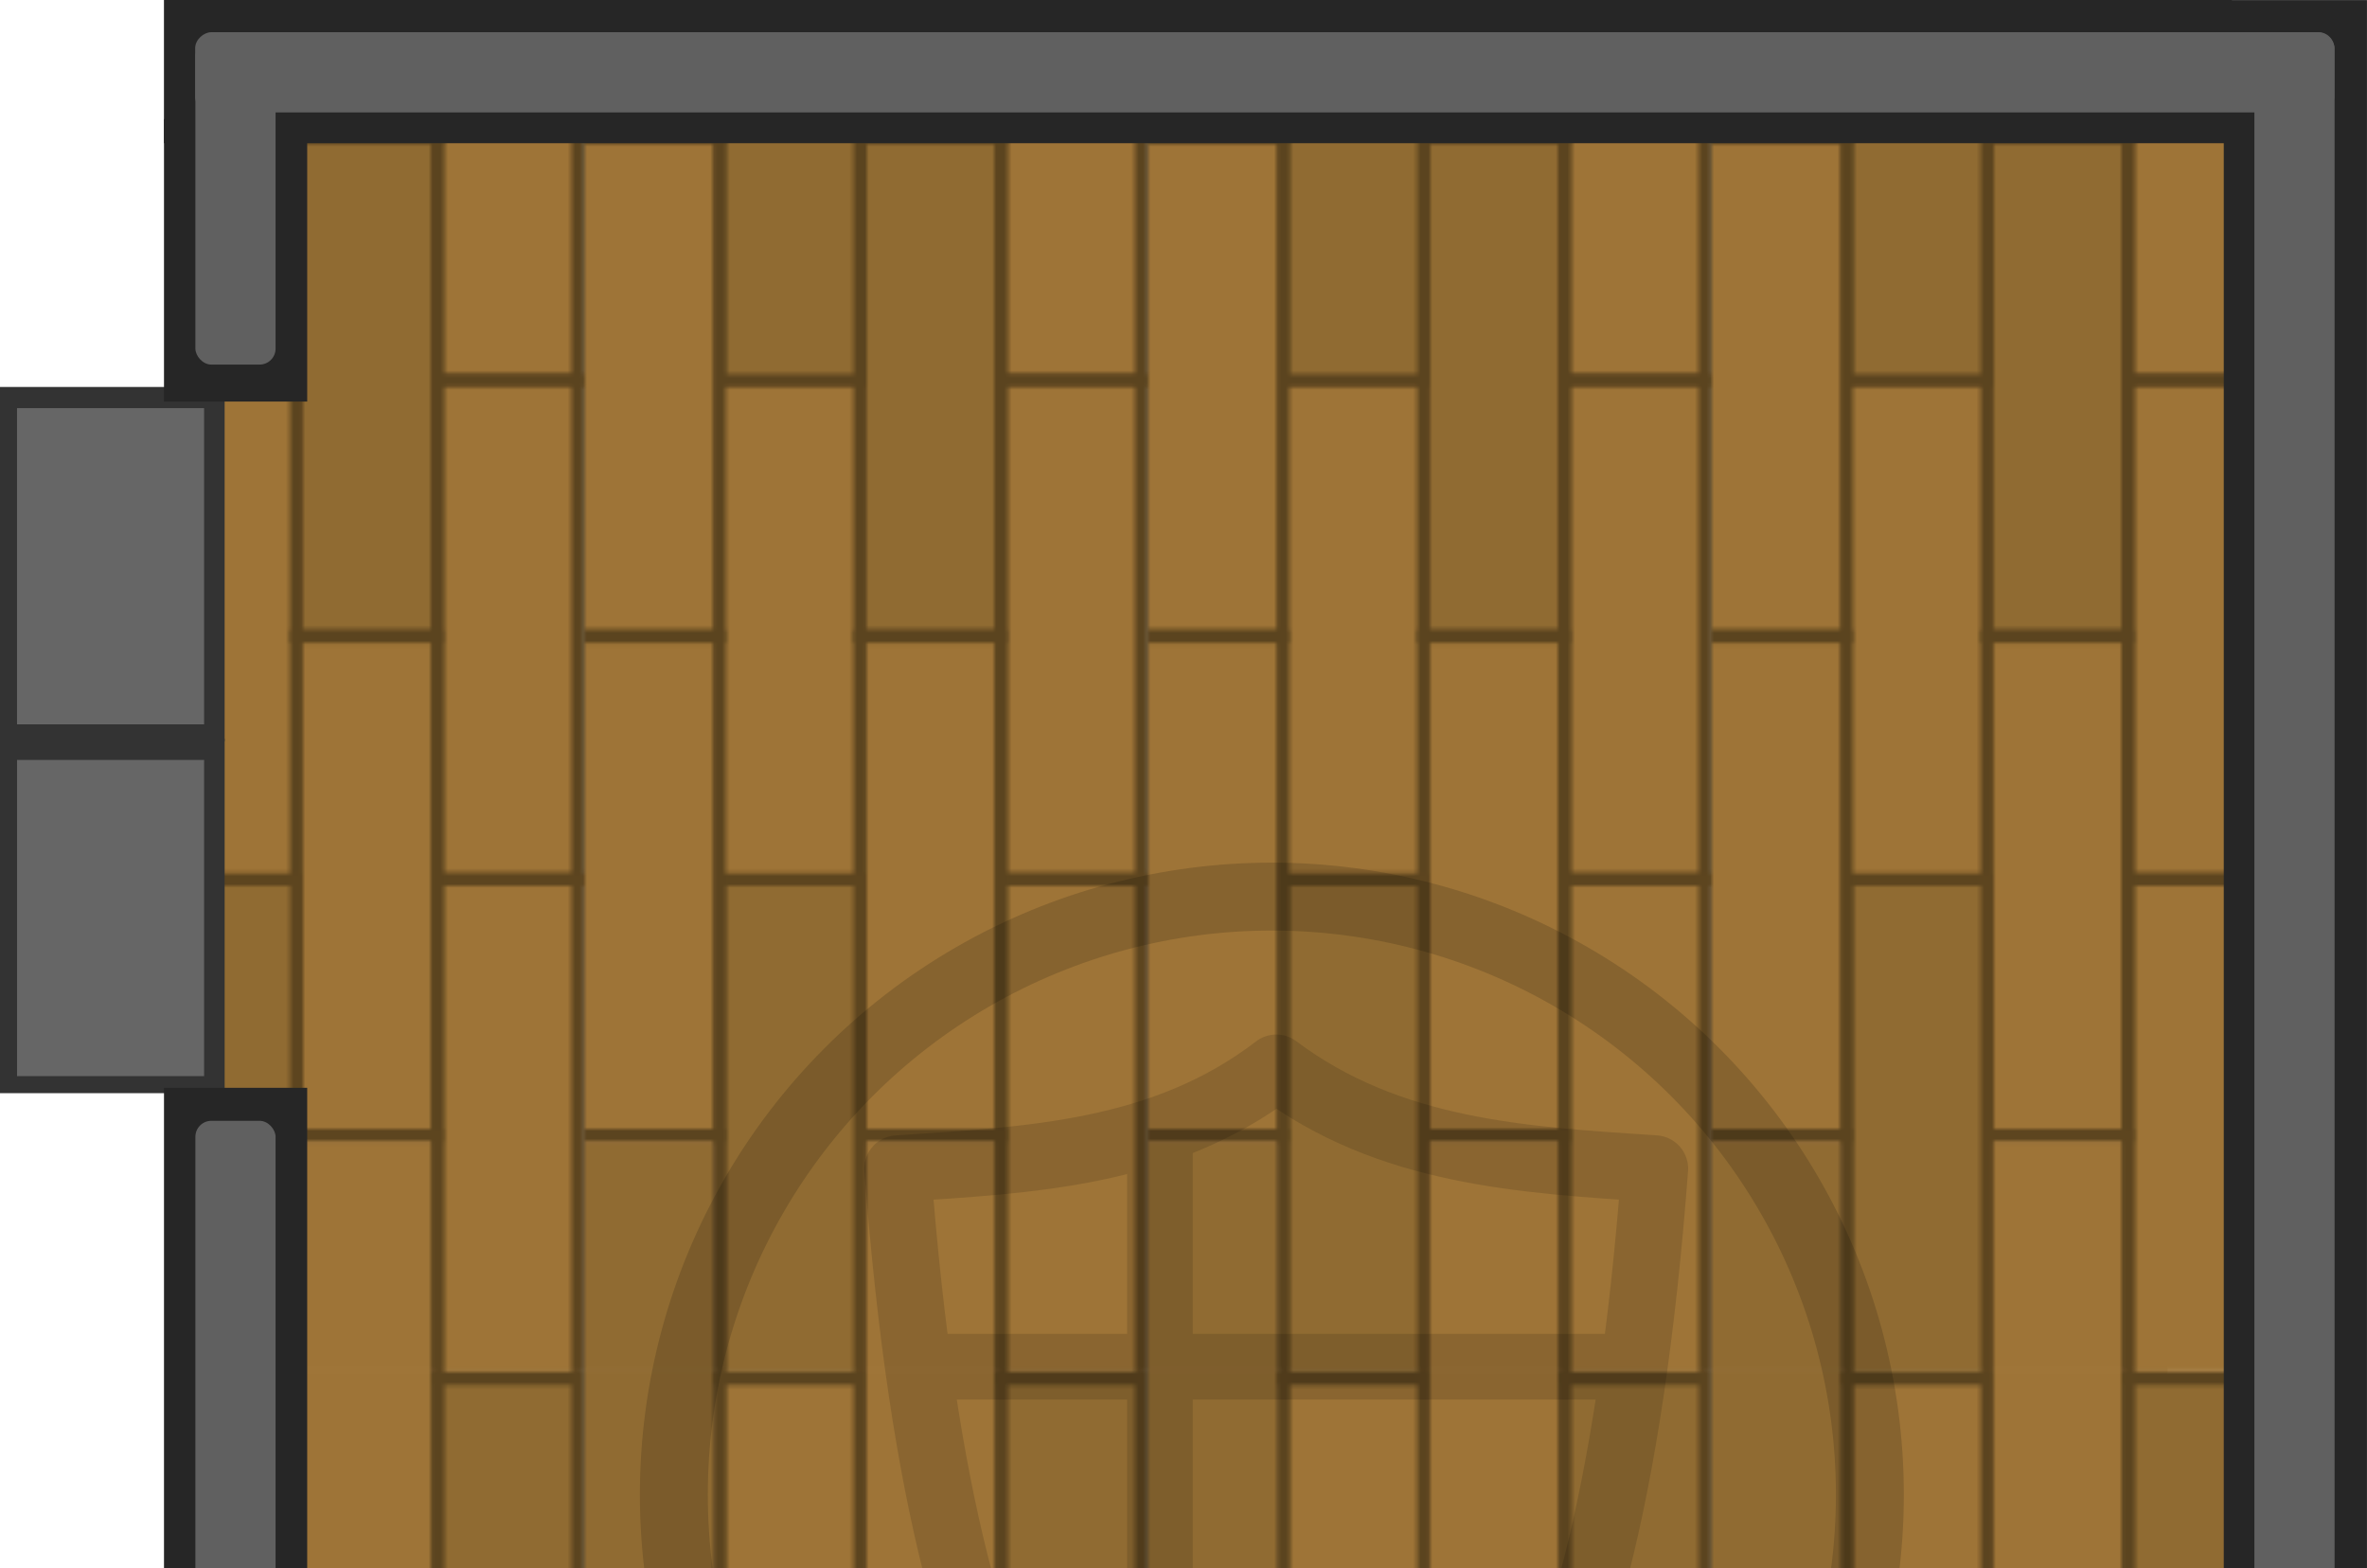 <?xml version="1.0" encoding="UTF-8" standalone="no"?>
<!-- Created with Inkscape (http://www.inkscape.org/) -->

<svg
   width="695.286"
   height="460.594"
   viewBox="0 0 183.961 121.866"
   version="1.1"
   id="svg1"
   xmlns:xlink="http://www.w3.org/1999/xlink"
   xmlns="http://www.w3.org/2000/svg"
   xmlns:svg="http://www.w3.org/2000/svg">
  <defs
     id="defs1">
    <pattern
       xlink:href="#pattern38"
       preserveAspectRatio="xMidYMid"
       id="pattern2"
       patternTransform="matrix(0.3,0,0,0.3,1788.322,1264.04)"
       x="0"
       y="0" />
    <pattern
       patternUnits="userSpaceOnUse"
       width="160.172"
       height="124.228"
       patternTransform="translate(28.632,1028.247)"
       preserveAspectRatio="xMidYMid"
       id="pattern379">
      <g
         id="g343"
         transform="matrix(1.165,0,0,0.904,700.022,-1367.97)"
         style="stroke-width:1.006">
        <rect
           style="fill:#3f2e16;fill-opacity:1;stroke-width:4.041;paint-order:markers stroke fill"
           id="rect336"
           width="137.504"
           height="137.362"
           x="-600.954"
           y="1512.641"
           ry="0" />
        <path
           style="fill:#9e7437;fill-opacity:1;stroke-width:1.212;paint-order:markers stroke fill"
           d="m -530.421,1611.65 c -0.986,0 -1.781,0.793 -1.781,1.779 v 36.574 h 29.68 v -36.574 c 0,-0.986 -0.795,-1.779 -1.781,-1.779 z"
           id="path337" />
        <path
           style="fill:#9e7437;fill-opacity:1;stroke-width:1.212;paint-order:markers stroke fill"
           d="m -495.551,1587.447 c -1.263,0 -2.277,1.017 -2.277,2.279 v 60.277 h 29.678 v -60.277 c 0,-1.263 -1.017,-2.279 -2.279,-2.279 z"
           id="path338" />
        <path
           style="fill:#9e7437;fill-opacity:1;stroke-width:1.212;paint-order:markers stroke fill"
           d="m -564.316,1550.492 c -1.252,0 -2.26,1.008 -2.26,2.26 v 97.254 h 29.68 v -93.004 -4.246 c 0,-1.252 -1.008,-2.26 -2.26,-2.26 z"
           id="path339" />
        <path
           style="fill:#9e7437;fill-opacity:1;stroke-width:1.212;paint-order:markers stroke fill"
           d="m -532.202,1512.641 v 92.049 c 0,1.252 1.008,2.26 2.26,2.26 h 25.16 c 1.252,0 2.26,-1.008 2.26,-2.26 v -89.516 -2.533 z"
           id="path340" />
        <path
           style="fill:#9e7437;fill-opacity:1;stroke-width:1.212;paint-order:markers stroke fill"
           d="m -597.744,1512.641 c -1.775,0 -3.205,1.43 -3.205,3.206 v 126.319 c 0,1.775 1.43,3.205 3.205,3.205 h 23.27 c 1.775,0 3.205,-1.43 3.205,-3.205 v -126.319 c 0,-1.776 -1.43,-3.206 -3.205,-3.206 z"
           id="path341" />
        <path
           style="fill:#9e7437;fill-opacity:1;stroke-width:1.212;paint-order:markers stroke fill"
           d="m -566.576,1512.641 v 31.378 c 0,0.986 0.795,1.781 1.781,1.781 h 26.119 c 0.986,0 1.779,-0.795 1.779,-1.781 v -31.378 z"
           id="path342" />
        <path
           style="fill:#9e7437;fill-opacity:1;stroke-width:1.212;paint-order:markers stroke fill"
           d="m -497.828,1512.641 v 67.673 c 0,1.349 1.086,2.436 2.436,2.436 h 24.807 c 1.35,0 2.436,-1.086 2.436,-2.436 v -67.673 z"
           id="path343" />
      </g>
    </pattern>
    <pattern
       patternUnits="userSpaceOnUse"
       width="145.805"
       height="516.946"
       patternTransform="translate(1788.322,1142.861)"
       preserveAspectRatio="xMidYMid"
       id="pattern38">
      <rect
         style="fill:#906b32;fill-opacity:1;stroke:#5b441f;stroke-width:3.31;stroke-linecap:round;stroke-dasharray:none;stroke-opacity:1"
         id="rect14"
         width="129.236"
         height="36.451"
         x="1.657"
         y="-144.148"
         transform="rotate(90)" />
      <rect
         style="fill:#9e7437;fill-opacity:1;stroke:#5b441f;stroke-width:3.31;stroke-linecap:round;stroke-dasharray:none;stroke-opacity:1"
         id="rect15"
         width="129.236"
         height="36.451"
         x="130.894"
         y="-144.148"
         transform="rotate(90)" />
      <rect
         style="fill:#9e7437;fill-opacity:1;stroke:#5b441f;stroke-width:3.31;stroke-linecap:round;stroke-dasharray:none;stroke-opacity:1"
         id="rect16"
         width="129.236"
         height="36.451"
         x="260.13"
         y="-144.148"
         transform="rotate(90)" />
      <path
         style="color:#000000;font-style:normal;font-variant:normal;font-weight:normal;font-stretch:normal;font-size:medium;line-height:normal;font-family:sans-serif;font-variant-ligatures:normal;font-variant-position:normal;font-variant-caps:normal;font-variant-numeric:normal;font-variant-alternates:normal;font-variant-east-asian:normal;font-feature-settings:normal;font-variation-settings:normal;text-indent:0;text-align:start;text-decoration-line:none;text-decoration-style:solid;text-decoration-color:#000000;letter-spacing:normal;word-spacing:normal;text-transform:none;writing-mode:lr-tb;direction:ltr;text-orientation:mixed;dominant-baseline:auto;baseline-shift:baseline;text-anchor:start;white-space:normal;shape-padding:0;shape-margin:0;inline-size:0;clip-rule:nonzero;display:inline;overflow:visible;visibility:visible;isolation:auto;mix-blend-mode:normal;color-interpolation:sRGB;color-interpolation-filters:linearRGB;solid-color:#000000;solid-opacity:1;vector-effect:none;fill:#9e7437;fill-opacity:1;fill-rule:nonzero;stroke:none;stroke-width:14.285;stroke-linecap:round;stroke-linejoin:miter;stroke-miterlimit:4;stroke-dasharray:none;stroke-dashoffset:0;stroke-opacity:1;-inkscape-stroke:none;color-rendering:auto;image-rendering:auto;shape-rendering:auto;text-rendering:auto;enable-background:accumulate;stop-color:#000000"
         d="M 144.15,389.366 V 516.946 H 107.698 V 389.366 Z"
         id="path16" />
      <path
         id="path17"
         style="color:#000000;font-style:normal;font-variant:normal;font-weight:normal;font-stretch:normal;font-size:medium;line-height:normal;font-family:sans-serif;font-variant-ligatures:normal;font-variant-position:normal;font-variant-caps:normal;font-variant-numeric:normal;font-variant-alternates:normal;font-variant-east-asian:normal;font-feature-settings:normal;font-variation-settings:normal;text-indent:0;text-align:start;text-decoration-line:none;text-decoration-style:solid;text-decoration-color:#000000;letter-spacing:normal;word-spacing:normal;text-transform:none;writing-mode:lr-tb;direction:ltr;text-orientation:mixed;dominant-baseline:auto;baseline-shift:baseline;text-anchor:start;white-space:normal;shape-padding:0;shape-margin:0;inline-size:0;clip-rule:nonzero;display:inline;overflow:visible;visibility:visible;isolation:auto;mix-blend-mode:normal;color-interpolation:sRGB;color-interpolation-filters:linearRGB;solid-color:#000000;solid-opacity:1;vector-effect:none;fill:#5d451f;fill-opacity:1;fill-rule:nonzero;stroke:none;stroke-width:14.285;stroke-linecap:round;stroke-linejoin:miter;stroke-miterlimit:4;stroke-dasharray:none;stroke-dashoffset:0;stroke-opacity:1;-inkscape-stroke:none;color-rendering:auto;image-rendering:auto;shape-rendering:auto;text-rendering:auto;enable-background:accumulate;stop-color:#000000"
         d="m 145.805,387.709 h -39.766 v 129.237 h 3.317 V 391.022 h 33.137 v 125.924 h 3.313 z" />
      <rect
         style="fill:#a98256;fill-opacity:1;stroke:#5b441f;stroke-width:3.31;stroke-linecap:round;stroke-dasharray:none;stroke-opacity:1"
         id="rect17"
         width="66.275"
         height="36.451"
         x="1.657"
         y="-107.697"
         transform="rotate(90)" />
      <rect
         style="fill:#9e7437;fill-opacity:1;stroke:#5b441f;stroke-width:3.31;stroke-linecap:round;stroke-dasharray:none;stroke-opacity:1"
         id="rect18"
         width="129.236"
         height="36.451"
         x="67.932"
         y="-107.697"
         transform="rotate(90)" />
      <rect
         style="fill:#9e7437;fill-opacity:1;stroke:none;stroke-width:3.31;stroke-linecap:round;stroke-dasharray:none;stroke-opacity:1"
         id="rect23"
         width="129.236"
         height="36.451"
         x="260.13"
         y="-71.246"
         transform="rotate(90)" />
      <rect
         style="fill:#906b32;fill-opacity:1;stroke:#5b441f;stroke-width:3.31;stroke-linecap:round;stroke-dasharray:none;stroke-opacity:1"
         id="rect19"
         width="129.236"
         height="36.451"
         x="197.169"
         y="-107.697"
         transform="rotate(90)" />
      <rect
         style="fill:#9e7437;fill-opacity:1;stroke:#5b441f;stroke-width:3.31;stroke-linecap:round;stroke-dasharray:none;stroke-opacity:1"
         id="rect20"
         width="129.236"
         height="36.451"
         x="326.405"
         y="-107.697"
         transform="rotate(90)" />
      <path
         style="color:#000000;font-style:normal;font-variant:normal;font-weight:normal;font-stretch:normal;font-size:medium;line-height:normal;font-family:sans-serif;font-variant-ligatures:normal;font-variant-position:normal;font-variant-caps:normal;font-variant-numeric:normal;font-variant-alternates:normal;font-variant-east-asian:normal;font-feature-settings:normal;font-variation-settings:normal;text-indent:0;text-align:start;text-decoration-line:none;text-decoration-style:solid;text-decoration-color:#000000;letter-spacing:normal;word-spacing:normal;text-transform:none;writing-mode:lr-tb;direction:ltr;text-orientation:mixed;dominant-baseline:auto;baseline-shift:baseline;text-anchor:start;white-space:normal;shape-padding:0;shape-margin:0;inline-size:0;clip-rule:nonzero;display:inline;overflow:visible;visibility:visible;isolation:auto;mix-blend-mode:normal;color-interpolation:sRGB;color-interpolation-filters:linearRGB;solid-color:#000000;solid-opacity:1;vector-effect:none;fill:#a98256;fill-opacity:1;fill-rule:nonzero;stroke:none;stroke-width:14.285;stroke-linecap:round;stroke-linejoin:miter;stroke-miterlimit:4;stroke-dasharray:none;stroke-dashoffset:0;stroke-opacity:1;-inkscape-stroke:none;color-rendering:auto;image-rendering:auto;shape-rendering:auto;text-rendering:auto;enable-background:accumulate;stop-color:#000000"
         d="m 107.698,455.641 v 61.305 H 71.246 v -61.305 z"
         id="path20" />
      <path
         id="path21"
         style="color:#000000;font-style:normal;font-variant:normal;font-weight:normal;font-stretch:normal;font-size:medium;line-height:normal;font-family:sans-serif;font-variant-ligatures:normal;font-variant-position:normal;font-variant-caps:normal;font-variant-numeric:normal;font-variant-alternates:normal;font-variant-east-asian:normal;font-feature-settings:normal;font-variation-settings:normal;text-indent:0;text-align:start;text-decoration-line:none;text-decoration-style:solid;text-decoration-color:#000000;letter-spacing:normal;word-spacing:normal;text-transform:none;writing-mode:lr-tb;direction:ltr;text-orientation:mixed;dominant-baseline:auto;baseline-shift:baseline;text-anchor:start;white-space:normal;shape-padding:0;shape-margin:0;inline-size:0;clip-rule:nonzero;display:inline;overflow:visible;visibility:visible;isolation:auto;mix-blend-mode:normal;color-interpolation:sRGB;color-interpolation-filters:linearRGB;solid-color:#000000;solid-opacity:1;vector-effect:none;fill:#5d451f;fill-opacity:1;fill-rule:nonzero;stroke:none;stroke-width:14.285;stroke-linecap:round;stroke-linejoin:miter;stroke-miterlimit:4;stroke-dasharray:none;stroke-dashoffset:0;stroke-opacity:1;-inkscape-stroke:none;color-rendering:auto;image-rendering:auto;shape-rendering:auto;text-rendering:auto;enable-background:accumulate;stop-color:#000000"
         d="M 109.356,453.987 H 69.59 v 62.959 h 3.312 v -59.648 h 33.137 v 59.648 h 3.317 z" />
      <rect
         style="fill:#9e7437;fill-opacity:1;stroke:#5b441f;stroke-width:3.31;stroke-linecap:round;stroke-dasharray:none;stroke-opacity:1"
         id="rect21"
         width="129.236"
         height="36.451"
         x="1.657"
         y="-71.246"
         transform="rotate(90)" />
      <rect
         style="fill:#906b32;fill-opacity:1;stroke:#5b441f;stroke-width:3.31;stroke-linecap:round;stroke-dasharray:none;stroke-opacity:1"
         id="rect22"
         width="129.236"
         height="36.451"
         x="130.894"
         y="-71.246"
         transform="rotate(90)" />
      <path
         style="color:#000000;font-style:normal;font-variant:normal;font-weight:normal;font-stretch:normal;font-size:medium;line-height:normal;font-family:sans-serif;font-variant-ligatures:normal;font-variant-position:normal;font-variant-caps:normal;font-variant-numeric:normal;font-variant-alternates:normal;font-variant-east-asian:normal;font-feature-settings:normal;font-variation-settings:normal;text-indent:0;text-align:start;text-decoration-line:none;text-decoration-style:solid;text-decoration-color:#000000;letter-spacing:normal;word-spacing:normal;text-transform:none;writing-mode:lr-tb;direction:ltr;text-orientation:mixed;dominant-baseline:auto;baseline-shift:baseline;text-anchor:start;white-space:normal;shape-padding:0;shape-margin:0;inline-size:0;clip-rule:nonzero;display:inline;overflow:visible;visibility:visible;isolation:auto;mix-blend-mode:normal;color-interpolation:sRGB;color-interpolation-filters:linearRGB;solid-color:#000000;solid-opacity:1;fill:#906b32;fill-opacity:1;fill-rule:nonzero;stroke:none;stroke-width:14.285;stroke-linecap:round;stroke-linejoin:miter;stroke-miterlimit:4;stroke-dasharray:none;stroke-dashoffset:0;stroke-opacity:1;color-rendering:auto;image-rendering:auto;shape-rendering:auto;text-rendering:auto;enable-background:accumulate;stop-color:#000000"
         d="M 71.246,389.366 V 516.946 H 34.794 V 389.366 Z"
         id="path23" />
      <path
         id="path24"
         style="color:#000000;font-style:normal;font-variant:normal;font-weight:normal;font-stretch:normal;font-size:medium;line-height:normal;font-family:sans-serif;font-variant-ligatures:normal;font-variant-position:normal;font-variant-caps:normal;font-variant-numeric:normal;font-variant-alternates:normal;font-variant-east-asian:normal;font-feature-settings:normal;font-variation-settings:normal;text-indent:0;text-align:start;text-decoration-line:none;text-decoration-style:solid;text-decoration-color:#000000;letter-spacing:normal;word-spacing:normal;text-transform:none;writing-mode:lr-tb;direction:ltr;text-orientation:mixed;dominant-baseline:auto;baseline-shift:baseline;text-anchor:start;white-space:normal;shape-padding:0;shape-margin:0;inline-size:0;clip-rule:nonzero;display:inline;overflow:visible;visibility:visible;isolation:auto;mix-blend-mode:normal;color-interpolation:sRGB;color-interpolation-filters:linearRGB;solid-color:#000000;solid-opacity:1;vector-effect:none;fill:#5d451f;fill-opacity:1;fill-rule:nonzero;stroke:none;stroke-width:14.285;stroke-linecap:round;stroke-linejoin:miter;stroke-miterlimit:4;stroke-dasharray:none;stroke-dashoffset:0;stroke-opacity:1;-inkscape-stroke:none;color-rendering:auto;image-rendering:auto;shape-rendering:auto;text-rendering:auto;enable-background:accumulate;stop-color:#000000"
         d="M 72.903,387.709 H 33.137 v 129.237 h 3.312 V 391.022 h 33.141 v 125.924 h 3.312 z" />
      <path
         style="fill:#a98256;stroke-width:14.285;stroke-linecap:round"
         d="M 34.795,0 V 66.275 H 0.002 V 0 Z"
         id="path25" />
      <path
         id="path26"
         style="fill:#5b441f;fill-opacity:1;stroke-width:14.285;stroke-linecap:round"
         d="M 36.45,0 H 0.002 V 3.312 H 33.138 V 66.278 H 0.002 v 3.311 H 36.45 Z" />
      <path
         style="fill:#9e7437;fill-opacity:1;stroke-width:14.285;stroke-linecap:round"
         d="M 34.795,67.932 V 197.168 H 0.002 V 67.932 Z"
         id="path27" />
      <path
         id="path28"
         style="fill:#5b441f;fill-opacity:1;stroke-width:14.285;stroke-linecap:round"
         d="M 36.45,66.278 H 0.002 v 3.311 H 33.138 V 195.514 H 0.002 v 3.311 H 36.45 Z" />
      <path
         style="fill:#9e7437;fill-opacity:1;stroke-width:14.285;stroke-linecap:round"
         d="M 34.795,197.168 V 326.405 H 0.002 V 197.168 Z"
         id="path29" />
      <path
         id="path30"
         style="fill:#5b441f;fill-opacity:1;stroke-width:14.285;stroke-linecap:round"
         d="M 36.45,195.514 H 0.002 v 3.311 H 33.138 V 324.751 H 0.002 v 3.311 H 36.45 Z" />
      <path
         style="fill:#9e7437;fill-opacity:1;stroke-width:14.285;stroke-linecap:round"
         d="M 34.795,326.405 V 455.641 H 0.002 V 326.405 Z"
         id="path31" />
      <path
         id="path32"
         style="fill:#5b441f;fill-opacity:1;stroke-width:14.285;stroke-linecap:round"
         d="M 36.45,324.751 H 0.002 v 3.311 H 33.138 V 453.987 H 0.002 v 3.311 H 36.45 Z" />
      <path
         style="color:#000000;font-style:normal;font-variant:normal;font-weight:normal;font-stretch:normal;font-size:medium;line-height:normal;font-family:sans-serif;font-variant-ligatures:normal;font-variant-position:normal;font-variant-caps:normal;font-variant-numeric:normal;font-variant-alternates:normal;font-variant-east-asian:normal;font-feature-settings:normal;font-variation-settings:normal;text-indent:0;text-align:start;text-decoration-line:none;text-decoration-style:solid;text-decoration-color:#000000;letter-spacing:normal;word-spacing:normal;text-transform:none;writing-mode:lr-tb;direction:ltr;text-orientation:mixed;dominant-baseline:auto;baseline-shift:baseline;text-anchor:start;white-space:normal;shape-padding:0;shape-margin:0;inline-size:0;clip-rule:nonzero;display:inline;overflow:visible;visibility:visible;isolation:auto;mix-blend-mode:normal;color-interpolation:sRGB;color-interpolation-filters:linearRGB;solid-color:#000000;solid-opacity:1;vector-effect:none;fill:#a98256;fill-opacity:1;fill-rule:nonzero;stroke:none;stroke-width:14.285;stroke-linecap:round;stroke-linejoin:miter;stroke-miterlimit:4;stroke-dasharray:none;stroke-dashoffset:0;stroke-opacity:1;-inkscape-stroke:none;color-rendering:auto;image-rendering:auto;shape-rendering:auto;text-rendering:auto;enable-background:accumulate;stop-color:#000000"
         d="m 34.794,455.641 v 61.305 H 0 v -61.305 z"
         id="path33" />
      <path
         id="path34"
         style="color:#000000;font-style:normal;font-variant:normal;font-weight:normal;font-stretch:normal;font-size:medium;line-height:normal;font-family:sans-serif;font-variant-ligatures:normal;font-variant-position:normal;font-variant-caps:normal;font-variant-numeric:normal;font-variant-alternates:normal;font-variant-east-asian:normal;font-feature-settings:normal;font-variation-settings:normal;text-indent:0;text-align:start;text-decoration-line:none;text-decoration-style:solid;text-decoration-color:#000000;letter-spacing:normal;word-spacing:normal;text-transform:none;writing-mode:lr-tb;direction:ltr;text-orientation:mixed;dominant-baseline:auto;baseline-shift:baseline;text-anchor:start;white-space:normal;shape-padding:0;shape-margin:0;inline-size:0;clip-rule:nonzero;display:inline;overflow:visible;visibility:visible;isolation:auto;mix-blend-mode:normal;color-interpolation:sRGB;color-interpolation-filters:linearRGB;solid-color:#000000;solid-opacity:1;vector-effect:none;fill:#5b441f;fill-opacity:1;fill-rule:nonzero;stroke:none;stroke-width:14.285;stroke-linecap:round;stroke-linejoin:miter;stroke-miterlimit:4;stroke-dasharray:none;stroke-dashoffset:0;stroke-opacity:1;-inkscape-stroke:none;color-rendering:auto;image-rendering:auto;shape-rendering:auto;text-rendering:auto;enable-background:accumulate;stop-color:#000000"
         d="M 36.449,453.987 H 0 v 3.311 h 33.137 v 59.648 h 3.312 z" />
      <path
         style="fill:#9e7437;fill-opacity:1;stroke-width:14.285;stroke-linecap:round"
         d="M 106.039,0 V 66.275 H 72.903 V 0 Z"
         id="path35" />
      <path
         style="fill:#906b32;fill-opacity:1;stroke-width:14.285;stroke-linecap:round"
         d="M 33.138,0 V 66.275 H 0.002 V 0 Z"
         id="path36" />
      <path
         style="fill:#9e7437;fill-opacity:1;stroke-width:14.285;stroke-linecap:round"
         d="m 106.04,457.298 v 59.648 H 72.903 v -59.648 z"
         id="path37" />
      <path
         style="fill:#906b32;fill-opacity:1;stroke-width:14.285;stroke-linecap:round"
         d="m 33.137,457.298 v 59.648 H 0 v -59.648 z"
         id="path38" />
    </pattern>
  </defs>
  <g
     id="layer1"
     transform="translate(9.142,-71.702)">
    <rect
       style="fill:#9d9489;fill-opacity:1;fill-rule:evenodd;stroke:none;stroke-width:0.945;stroke-linecap:round;stroke-opacity:0.467"
       id="rect1-6-7"
       width="152.918"
       height="174.625"
       x="-159.314"
       y="-249.538"
       transform="scale(-1)" />
    <rect
       style="opacity:1;fill:url(#pattern2);fill-opacity:1;stroke:none;stroke-width:0.266"
       width="160.345"
       height="234.132"
       x="8.211"
       y="75.268"
       id="rect379" />
    <g
       id="g116368"
       transform="matrix(0.698,0,0,1,-822.191,-1135.675)">
      <rect
         style="display:inline;fill:#333333;fill-opacity:1;stroke-width:0.482;stroke-opacity:0.576;paint-order:markers stroke fill;stop-color:#000000"
         id="rect89104-9"
         width="27.542"
         height="25.948"
         x="-1292.332"
         y="1163.891"
         transform="rotate(-90)" />
      <rect
         style="display:inline;fill:#666666;stroke-width:0.408;stroke-opacity:0.576;paint-order:markers stroke fill;stop-color:#000000"
         id="rect89106-1"
         width="24.573"
         height="20.828"
         x="-1291.009"
         y="1166.725"
         transform="rotate(-90)" />
      <rect
         style="display:inline;fill:#333333;fill-opacity:1;stroke-width:0.482;stroke-opacity:0.576;paint-order:markers stroke fill;stop-color:#000000"
         id="rect89110-2"
         width="27.542"
         height="25.948"
         x="-1264.992"
         y="1163.89"
         transform="rotate(-90)" />
      <rect
         style="display:inline;fill:#666666;stroke-width:0.408;stroke-opacity:0.576;paint-order:markers stroke fill;stop-color:#000000"
         id="rect89112-5"
         width="24.573"
         height="20.828"
         x="-1263.669"
         y="1166.723"
         transform="rotate(-90)" />
    </g>
    <g
       id="g10139"
       transform="matrix(1.342,0,0,1.342,-1648.931,-1518.311)">
      <g
         id="g20-5-5"
         transform="matrix(1.439,0,0,1.439,1199.266,1228.055)"
         style="opacity:0.5;stroke:#3f2e16;stroke-opacity:1">
        <g
           id="g9-8"
           transform="matrix(0.844,0,0,0.844,4.594,6.941)"
           style="stroke:#3f2e16;stroke-opacity:1">
          <g
             id="g116877"
             style="opacity:0.25">
            <path
               style="fill:none;fill-opacity:1;fill-rule:nonzero;stroke:#000000;stroke-width:3.177;stroke-linejoin:round;stroke-dasharray:none;stroke-opacity:1"
               d="M 92.102,11.89 C 89.711,43.574 81.678,46.329 74.05,51.452 66.422,46.441 58.388,43.574 55.996,11.89 62.3,11.475 68.679,11.211 74.05,7.085 79.42,11.122 85.798,11.475 92.102,11.89 Z"
               id="path19-9-2" />
            <path
               id="rect6-1-4"
               style="fill:#000000;fill-opacity:1;fill-rule:nonzero;stroke:#000000;stroke-width:0;stroke-linejoin:round;stroke-dasharray:none;stroke-opacity:1"
               d="M 66.939,8.936 V 19.77 H 55.644 v 3.129 h 11.294 v 25.641 h 3.129 V 22.899 H 92.381 V 19.77 H 70.067 V 8.936 Z" />
          </g>
        </g>
      </g>
      <circle
         style="opacity:0.15;fill:none;fill-opacity:1;stroke:#000000;stroke-width:3.933;stroke-linejoin:miter;stroke-dasharray:none;stroke-opacity:1;stop-color:#000000"
         id="path116933"
         cx="1295.557"
         cy="1271.363"
         r="34.633" />
    </g>
    <rect
       style="fill:#333333;fill-opacity:1;stroke-width:0.97;stroke-linecap:square;stop-color:#000000"
       id="rect105519"
       width="9.989"
       height="58.912"
       x="-4.366"
       y="-260.533"
       ry="2.686"
       transform="scale(1,-1)"
       rx="2.686" />
    <rect
       style="display:inline;fill:#656565;fill-opacity:1;stroke-width:0.223"
       id="rect105521"
       width="53.047"
       height="3.742"
       x="204.553"
       y="-2.215"
       ry="1.113"
       transform="matrix(0,1,1,0,0,0)"
       rx="1.113" />
    <rect
       style="fill:#262626;fill-opacity:1;stroke:none;stroke-width:1.117;stroke-linejoin:round;stroke-dasharray:none;stroke-opacity:1;stop-color:#000000"
       id="rect106863"
       width="11.13"
       height="158.044"
       x="3.603"
       y="156.24" />
    <rect
       style="fill:#606060;fill-opacity:1;stroke:none;stroke-width:0.498;stroke-linejoin:round;stroke-dasharray:none;stroke-opacity:1;stop-color:#000000"
       id="rect106865"
       width="6.233"
       height="41.784"
       x="6.043"
       y="158.805"
       rx="1.243"
       ry="1.243" />
    <rect
       style="fill:#262626;fill-opacity:1;stroke:none;stroke-width:1.127;stroke-linejoin:round;stroke-dasharray:none;stroke-opacity:1;stop-color:#000000"
       id="rect106875"
       width="11.13"
       height="160.718"
       x="-314.281"
       y="14.101"
       transform="rotate(-90)" />
    <rect
       style="fill:#606060;fill-opacity:1;stroke:none;stroke-width:0.553;stroke-linejoin:round;stroke-dasharray:none;stroke-opacity:1;stop-color:#000000"
       id="rect106889"
       width="6.233"
       height="51.497"
       x="6.145"
       y="260.243"
       rx="1.243"
       ry="1.243" />
    <rect
       style="fill:#606060;fill-opacity:1;stroke:none;stroke-width:0.994;stroke-linejoin:round;stroke-dasharray:none;stroke-opacity:1;stop-color:#000000"
       id="rect106891"
       width="6.233"
       height="166.187"
       x="305.546"
       y="-172.327"
       rx="1.243"
       ry="1.243"
       transform="rotate(90)" />
    <rect
       style="fill:#262626;fill-opacity:1;stroke:none;stroke-width:1.127;stroke-linejoin:round;stroke-dasharray:none;stroke-opacity:1;stop-color:#000000"
       id="rect109659"
       width="11.13"
       height="160.718"
       x="71.702"
       y="-164.318"
       transform="rotate(90)" />
    <rect
       style="fill:#262626;fill-opacity:1;stroke:none;stroke-width:1.353;stroke-linejoin:round;stroke-dasharray:none;stroke-opacity:1;stop-color:#000000"
       id="rect109663"
       width="11.13"
       height="231.556"
       x="-174.817"
       y="-303.264"
       transform="scale(-1)" />
    <rect
       style="fill:#606060;fill-opacity:1;stroke:none;stroke-width:1.187;stroke-linejoin:round;stroke-dasharray:none;stroke-opacity:1;stop-color:#000000"
       id="rect109665"
       width="6.233"
       height="236.998"
       x="166.067"
       y="74.226"
       rx="1.243"
       ry="1.243" />
    <rect
       style="fill:#606060;fill-opacity:1;stroke:none;stroke-width:0.994;stroke-linejoin:round;stroke-dasharray:none;stroke-opacity:1;stop-color:#000000"
       id="rect109661"
       width="6.233"
       height="166.252"
       x="-80.438"
       y="6.026"
       rx="1.243"
       ry="1.243"
       transform="rotate(-90)" />
    <rect
       style="fill:#262626;fill-opacity:1;stroke:none;stroke-width:0.416;stroke-linejoin:round;stroke-dasharray:none;stroke-opacity:1;stop-color:#000000"
       id="rect109806"
       width="11.13"
       height="21.954"
       x="3.603"
       y="80.955" />
    <rect
       style="fill:#606060;fill-opacity:1;stroke:none;stroke-width:0.387;stroke-linejoin:round;stroke-dasharray:none;stroke-opacity:1;stop-color:#000000"
       id="rect109808"
       width="6.233"
       height="25.174"
       x="6.043"
       y="74.862"
       rx="1.243"
       ry="1.243" />
  </g>
</svg>
